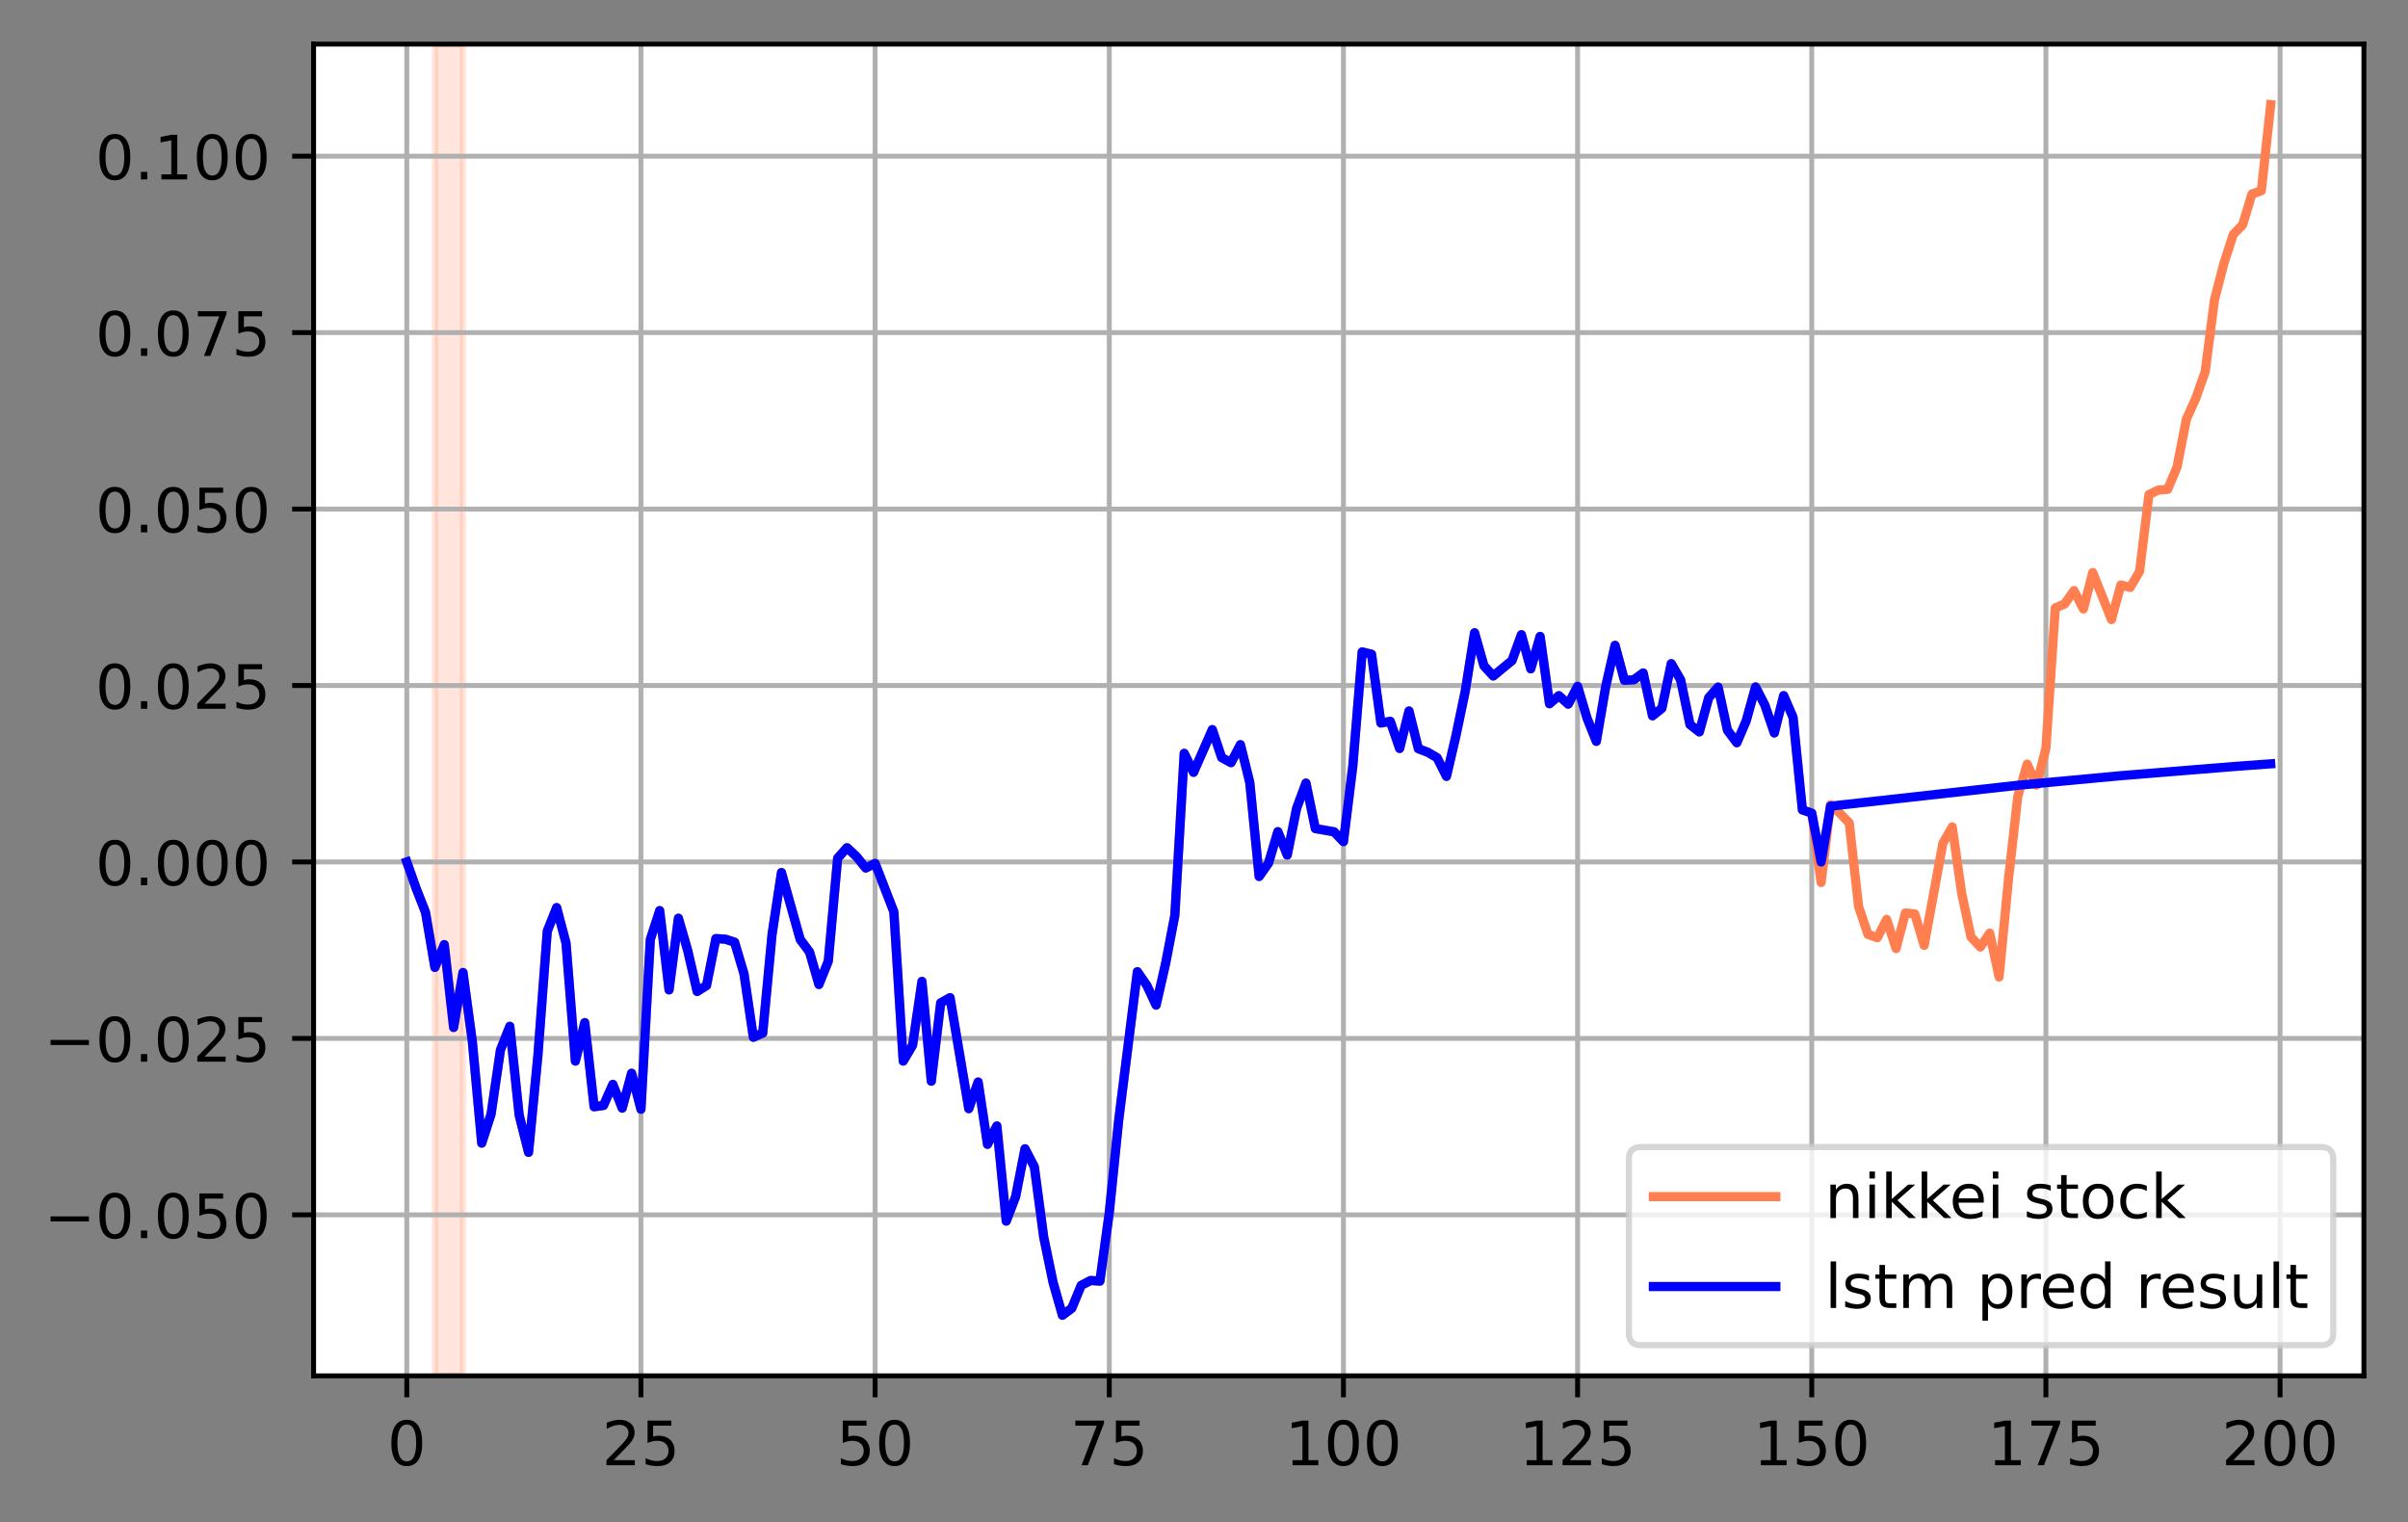 <?xml version="1.0" encoding="utf-8" standalone="no"?>
<!DOCTYPE svg PUBLIC "-//W3C//DTD SVG 1.1//EN"
  "http://www.w3.org/Graphics/SVG/1.1/DTD/svg11.dtd">
<!-- Created with matplotlib (https://matplotlib.org/) -->
<svg height="248.518pt" version="1.1" viewBox="0 0 393.208 248.518" width="393.208pt" xmlns="http://www.w3.org/2000/svg" xmlns:xlink="http://www.w3.org/1999/xlink">
 <rect x="0" y="0" width="393.208" height="248.518" fill="#808080" stroke="none"/>
 <defs>
  <style type="text/css">*{stroke-linecap:butt;stroke-linejoin:round;}</style>
 </defs>
 <g id="figure_1">
  <g id="patch_1">
   <path d="M 0 248.518 
L 393.208 248.518 
L 393.208 0 
L 0 0 
z
" style="fill:none;"/>
  </g>
  <g id="axes_1">
   <g id="patch_2">
    <path d="M 51.208 224.64 
L 386.008 224.64 
L 386.008 7.2 
L 51.208 7.2 
z
" style="fill:#ffffff;"/>
   </g>
   <g id="patch_3">
    <path clip-path="url(#pe53b221cca)" d="M 71.014 224.64 
L 71.014 7.2 
L 75.603 7.2 
L 75.603 224.64 
z
" style="fill:#ff7f50;opacity:0.2;stroke:#ff7f50;stroke-linejoin:miter;"/>
   </g>
   <g id="matplotlib.axis_1">
    <g id="xtick_1">
     <g id="line2d_1">
      <path clip-path="url(#pe53b221cca)" d="M 66.426 224.64 
L 66.426 7.2 
" style="fill:none;stroke:#b0b0b0;stroke-linecap:square;stroke-width:0.8;"/>
     </g>
     <g id="line2d_2">
      <defs>
       <path d="M 0 0 
L 0 3.5 
" id="m36c8642a55" style="stroke:#000000;stroke-width:0.8;"/>
      </defs>
      <g>
       <use style="stroke:#000000;stroke-width:0.8;" x="66.426" xlink:href="#m36c8642a55" y="224.64"/>
      </g>
     </g>
     <g id="text_1">
      <!-- 0 -->
      <g transform="translate(63.245 239.238)scale(0.1 -0.1)">
       <defs>
        <path d="M 31.781 66.406 
Q 24.172 66.406 20.328 58.906 
Q 16.5 51.422 16.5 36.375 
Q 16.5 21.391 20.328 13.891 
Q 24.172 6.391 31.781 6.391 
Q 39.453 6.391 43.281 13.891 
Q 47.125 21.391 47.125 36.375 
Q 47.125 51.422 43.281 58.906 
Q 39.453 66.406 31.781 66.406 
z
M 31.781 74.219 
Q 44.047 74.219 50.516 64.516 
Q 56.984 54.828 56.984 36.375 
Q 56.984 17.969 50.516 8.266 
Q 44.047 -1.422 31.781 -1.422 
Q 19.531 -1.422 13.062 8.266 
Q 6.594 17.969 6.594 36.375 
Q 6.594 54.828 13.062 64.516 
Q 19.531 74.219 31.781 74.219 
z
" id="DejaVuSans-48"/>
       </defs>
       <use xlink:href="#DejaVuSans-48"/>
      </g>
     </g>
    </g>
    <g id="xtick_2">
     <g id="line2d_3">
      <path clip-path="url(#pe53b221cca)" d="M 104.663 224.64 
L 104.663 7.2 
" style="fill:none;stroke:#b0b0b0;stroke-linecap:square;stroke-width:0.8;"/>
     </g>
     <g id="line2d_4">
      <g>
       <use style="stroke:#000000;stroke-width:0.8;" x="104.663" xlink:href="#m36c8642a55" y="224.64"/>
      </g>
     </g>
     <g id="text_2">
      <!-- 25 -->
      <g transform="translate(98.3 239.238)scale(0.1 -0.1)">
       <defs>
        <path d="M 19.188 8.297 
L 53.609 8.297 
L 53.609 0 
L 7.328 0 
L 7.328 8.297 
Q 12.938 14.109 22.625 23.891 
Q 32.328 33.688 34.812 36.531 
Q 39.547 41.844 41.422 45.531 
Q 43.312 49.219 43.312 52.781 
Q 43.312 58.594 39.234 62.25 
Q 35.156 65.922 28.609 65.922 
Q 23.969 65.922 18.812 64.312 
Q 13.672 62.703 7.812 59.422 
L 7.812 69.391 
Q 13.766 71.781 18.938 73 
Q 24.125 74.219 28.422 74.219 
Q 39.75 74.219 46.484 68.547 
Q 53.219 62.891 53.219 53.422 
Q 53.219 48.922 51.531 44.891 
Q 49.859 40.875 45.406 35.406 
Q 44.188 33.984 37.641 27.219 
Q 31.109 20.453 19.188 8.297 
z
" id="DejaVuSans-50"/>
        <path d="M 10.797 72.906 
L 49.516 72.906 
L 49.516 64.594 
L 19.828 64.594 
L 19.828 46.734 
Q 21.969 47.469 24.109 47.828 
Q 26.266 48.188 28.422 48.188 
Q 40.625 48.188 47.75 41.5 
Q 54.891 34.812 54.891 23.391 
Q 54.891 11.625 47.562 5.094 
Q 40.234 -1.422 26.906 -1.422 
Q 22.312 -1.422 17.547 -0.641 
Q 12.797 0.141 7.719 1.703 
L 7.719 11.625 
Q 12.109 9.234 16.797 8.062 
Q 21.484 6.891 26.703 6.891 
Q 35.156 6.891 40.078 11.328 
Q 45.016 15.766 45.016 23.391 
Q 45.016 31 40.078 35.438 
Q 35.156 39.891 26.703 39.891 
Q 22.75 39.891 18.812 39.016 
Q 14.891 38.141 10.797 36.281 
z
" id="DejaVuSans-53"/>
       </defs>
       <use xlink:href="#DejaVuSans-50"/>
       <use x="63.623" xlink:href="#DejaVuSans-53"/>
      </g>
     </g>
    </g>
    <g id="xtick_3">
     <g id="line2d_5">
      <path clip-path="url(#pe53b221cca)" d="M 142.899 224.64 
L 142.899 7.2 
" style="fill:none;stroke:#b0b0b0;stroke-linecap:square;stroke-width:0.8;"/>
     </g>
     <g id="line2d_6">
      <g>
       <use style="stroke:#000000;stroke-width:0.8;" x="142.899" xlink:href="#m36c8642a55" y="224.64"/>
      </g>
     </g>
     <g id="text_3">
      <!-- 50 -->
      <g transform="translate(136.537 239.238)scale(0.1 -0.1)">
       <use xlink:href="#DejaVuSans-53"/>
       <use x="63.623" xlink:href="#DejaVuSans-48"/>
      </g>
     </g>
    </g>
    <g id="xtick_4">
     <g id="line2d_7">
      <path clip-path="url(#pe53b221cca)" d="M 181.136 224.64 
L 181.136 7.2 
" style="fill:none;stroke:#b0b0b0;stroke-linecap:square;stroke-width:0.8;"/>
     </g>
     <g id="line2d_8">
      <g>
       <use style="stroke:#000000;stroke-width:0.8;" x="181.136" xlink:href="#m36c8642a55" y="224.64"/>
      </g>
     </g>
     <g id="text_4">
      <!-- 75 -->
      <g transform="translate(174.773 239.238)scale(0.1 -0.1)">
       <defs>
        <path d="M 8.203 72.906 
L 55.078 72.906 
L 55.078 68.703 
L 28.609 0 
L 18.312 0 
L 43.219 64.594 
L 8.203 64.594 
z
" id="DejaVuSans-55"/>
       </defs>
       <use xlink:href="#DejaVuSans-55"/>
       <use x="63.623" xlink:href="#DejaVuSans-53"/>
      </g>
     </g>
    </g>
    <g id="xtick_5">
     <g id="line2d_9">
      <path clip-path="url(#pe53b221cca)" d="M 219.373 224.64 
L 219.373 7.2 
" style="fill:none;stroke:#b0b0b0;stroke-linecap:square;stroke-width:0.8;"/>
     </g>
     <g id="line2d_10">
      <g>
       <use style="stroke:#000000;stroke-width:0.8;" x="219.373" xlink:href="#m36c8642a55" y="224.64"/>
      </g>
     </g>
     <g id="text_5">
      <!-- 100 -->
      <g transform="translate(209.829 239.238)scale(0.1 -0.1)">
       <defs>
        <path d="M 12.406 8.297 
L 28.516 8.297 
L 28.516 63.922 
L 10.984 60.406 
L 10.984 69.391 
L 28.422 72.906 
L 38.281 72.906 
L 38.281 8.297 
L 54.391 8.297 
L 54.391 0 
L 12.406 0 
z
" id="DejaVuSans-49"/>
       </defs>
       <use xlink:href="#DejaVuSans-49"/>
       <use x="63.623" xlink:href="#DejaVuSans-48"/>
       <use x="127.246" xlink:href="#DejaVuSans-48"/>
      </g>
     </g>
    </g>
    <g id="xtick_6">
     <g id="line2d_11">
      <path clip-path="url(#pe53b221cca)" d="M 257.609 224.64 
L 257.609 7.2 
" style="fill:none;stroke:#b0b0b0;stroke-linecap:square;stroke-width:0.8;"/>
     </g>
     <g id="line2d_12">
      <g>
       <use style="stroke:#000000;stroke-width:0.8;" x="257.609" xlink:href="#m36c8642a55" y="224.64"/>
      </g>
     </g>
     <g id="text_6">
      <!-- 125 -->
      <g transform="translate(248.065 239.238)scale(0.1 -0.1)">
       <use xlink:href="#DejaVuSans-49"/>
       <use x="63.623" xlink:href="#DejaVuSans-50"/>
       <use x="127.246" xlink:href="#DejaVuSans-53"/>
      </g>
     </g>
    </g>
    <g id="xtick_7">
     <g id="line2d_13">
      <path clip-path="url(#pe53b221cca)" d="M 295.846 224.64 
L 295.846 7.2 
" style="fill:none;stroke:#b0b0b0;stroke-linecap:square;stroke-width:0.8;"/>
     </g>
     <g id="line2d_14">
      <g>
       <use style="stroke:#000000;stroke-width:0.8;" x="295.846" xlink:href="#m36c8642a55" y="224.64"/>
      </g>
     </g>
     <g id="text_7">
      <!-- 150 -->
      <g transform="translate(286.302 239.238)scale(0.1 -0.1)">
       <use xlink:href="#DejaVuSans-49"/>
       <use x="63.623" xlink:href="#DejaVuSans-53"/>
       <use x="127.246" xlink:href="#DejaVuSans-48"/>
      </g>
     </g>
    </g>
    <g id="xtick_8">
     <g id="line2d_15">
      <path clip-path="url(#pe53b221cca)" d="M 334.082 224.64 
L 334.082 7.2 
" style="fill:none;stroke:#b0b0b0;stroke-linecap:square;stroke-width:0.8;"/>
     </g>
     <g id="line2d_16">
      <g>
       <use style="stroke:#000000;stroke-width:0.8;" x="334.082" xlink:href="#m36c8642a55" y="224.64"/>
      </g>
     </g>
     <g id="text_8">
      <!-- 175 -->
      <g transform="translate(324.539 239.238)scale(0.1 -0.1)">
       <use xlink:href="#DejaVuSans-49"/>
       <use x="63.623" xlink:href="#DejaVuSans-55"/>
       <use x="127.246" xlink:href="#DejaVuSans-53"/>
      </g>
     </g>
    </g>
    <g id="xtick_9">
     <g id="line2d_17">
      <path clip-path="url(#pe53b221cca)" d="M 372.319 224.64 
L 372.319 7.2 
" style="fill:none;stroke:#b0b0b0;stroke-linecap:square;stroke-width:0.8;"/>
     </g>
     <g id="line2d_18">
      <g>
       <use style="stroke:#000000;stroke-width:0.8;" x="372.319" xlink:href="#m36c8642a55" y="224.64"/>
      </g>
     </g>
     <g id="text_9">
      <!-- 200 -->
      <g transform="translate(362.775 239.238)scale(0.1 -0.1)">
       <use xlink:href="#DejaVuSans-50"/>
       <use x="63.623" xlink:href="#DejaVuSans-48"/>
       <use x="127.246" xlink:href="#DejaVuSans-48"/>
      </g>
     </g>
    </g>
   </g>
   <g id="matplotlib.axis_2">
    <g id="ytick_1">
     <g id="line2d_19">
      <path clip-path="url(#pe53b221cca)" d="M 51.208 198.358 
L 386.008 198.358 
" style="fill:none;stroke:#b0b0b0;stroke-linecap:square;stroke-width:0.8;"/>
     </g>
     <g id="line2d_20">
      <defs>
       <path d="M 0 0 
L -3.5 0 
" id="m8a2bafa683" style="stroke:#000000;stroke-width:0.8;"/>
      </defs>
      <g>
       <use style="stroke:#000000;stroke-width:0.8;" x="51.208" xlink:href="#m8a2bafa683" y="198.358"/>
      </g>
     </g>
     <g id="text_10">
      <!-- −0.050 -->
      <g transform="translate(7.2 202.157)scale(0.1 -0.1)">
       <defs>
        <path d="M 10.594 35.5 
L 73.188 35.5 
L 73.188 27.203 
L 10.594 27.203 
z
" id="DejaVuSans-8722"/>
        <path d="M 10.688 12.406 
L 21 12.406 
L 21 0 
L 10.688 0 
z
" id="DejaVuSans-46"/>
       </defs>
       <use xlink:href="#DejaVuSans-8722"/>
       <use x="83.789" xlink:href="#DejaVuSans-48"/>
       <use x="147.412" xlink:href="#DejaVuSans-46"/>
       <use x="179.199" xlink:href="#DejaVuSans-48"/>
       <use x="242.822" xlink:href="#DejaVuSans-53"/>
       <use x="306.445" xlink:href="#DejaVuSans-48"/>
      </g>
     </g>
    </g>
    <g id="ytick_2">
     <g id="line2d_21">
      <path clip-path="url(#pe53b221cca)" d="M 51.208 169.548 
L 386.008 169.548 
" style="fill:none;stroke:#b0b0b0;stroke-linecap:square;stroke-width:0.8;"/>
     </g>
     <g id="line2d_22">
      <g>
       <use style="stroke:#000000;stroke-width:0.8;" x="51.208" xlink:href="#m8a2bafa683" y="169.548"/>
      </g>
     </g>
     <g id="text_11">
      <!-- −0.025 -->
      <g transform="translate(7.2 173.347)scale(0.1 -0.1)">
       <use xlink:href="#DejaVuSans-8722"/>
       <use x="83.789" xlink:href="#DejaVuSans-48"/>
       <use x="147.412" xlink:href="#DejaVuSans-46"/>
       <use x="179.199" xlink:href="#DejaVuSans-48"/>
       <use x="242.822" xlink:href="#DejaVuSans-50"/>
       <use x="306.445" xlink:href="#DejaVuSans-53"/>
      </g>
     </g>
    </g>
    <g id="ytick_3">
     <g id="line2d_23">
      <path clip-path="url(#pe53b221cca)" d="M 51.208 140.738 
L 386.008 140.738 
" style="fill:none;stroke:#b0b0b0;stroke-linecap:square;stroke-width:0.8;"/>
     </g>
     <g id="line2d_24">
      <g>
       <use style="stroke:#000000;stroke-width:0.8;" x="51.208" xlink:href="#m8a2bafa683" y="140.738"/>
      </g>
     </g>
     <g id="text_12">
      <!-- 0.000 -->
      <g transform="translate(15.58 144.537)scale(0.1 -0.1)">
       <use xlink:href="#DejaVuSans-48"/>
       <use x="63.623" xlink:href="#DejaVuSans-46"/>
       <use x="95.41" xlink:href="#DejaVuSans-48"/>
       <use x="159.033" xlink:href="#DejaVuSans-48"/>
       <use x="222.656" xlink:href="#DejaVuSans-48"/>
      </g>
     </g>
    </g>
    <g id="ytick_4">
     <g id="line2d_25">
      <path clip-path="url(#pe53b221cca)" d="M 51.208 111.928 
L 386.008 111.928 
" style="fill:none;stroke:#b0b0b0;stroke-linecap:square;stroke-width:0.8;"/>
     </g>
     <g id="line2d_26">
      <g>
       <use style="stroke:#000000;stroke-width:0.8;" x="51.208" xlink:href="#m8a2bafa683" y="111.928"/>
      </g>
     </g>
     <g id="text_13">
      <!-- 0.025 -->
      <g transform="translate(15.58 115.727)scale(0.1 -0.1)">
       <use xlink:href="#DejaVuSans-48"/>
       <use x="63.623" xlink:href="#DejaVuSans-46"/>
       <use x="95.41" xlink:href="#DejaVuSans-48"/>
       <use x="159.033" xlink:href="#DejaVuSans-50"/>
       <use x="222.656" xlink:href="#DejaVuSans-53"/>
      </g>
     </g>
    </g>
    <g id="ytick_5">
     <g id="line2d_27">
      <path clip-path="url(#pe53b221cca)" d="M 51.208 83.118 
L 386.008 83.118 
" style="fill:none;stroke:#b0b0b0;stroke-linecap:square;stroke-width:0.8;"/>
     </g>
     <g id="line2d_28">
      <g>
       <use style="stroke:#000000;stroke-width:0.8;" x="51.208" xlink:href="#m8a2bafa683" y="83.118"/>
      </g>
     </g>
     <g id="text_14">
      <!-- 0.050 -->
      <g transform="translate(15.58 86.917)scale(0.1 -0.1)">
       <use xlink:href="#DejaVuSans-48"/>
       <use x="63.623" xlink:href="#DejaVuSans-46"/>
       <use x="95.41" xlink:href="#DejaVuSans-48"/>
       <use x="159.033" xlink:href="#DejaVuSans-53"/>
       <use x="222.656" xlink:href="#DejaVuSans-48"/>
      </g>
     </g>
    </g>
    <g id="ytick_6">
     <g id="line2d_29">
      <path clip-path="url(#pe53b221cca)" d="M 51.208 54.308 
L 386.008 54.308 
" style="fill:none;stroke:#b0b0b0;stroke-linecap:square;stroke-width:0.8;"/>
     </g>
     <g id="line2d_30">
      <g>
       <use style="stroke:#000000;stroke-width:0.8;" x="51.208" xlink:href="#m8a2bafa683" y="54.308"/>
      </g>
     </g>
     <g id="text_15">
      <!-- 0.075 -->
      <g transform="translate(15.58 58.107)scale(0.1 -0.1)">
       <use xlink:href="#DejaVuSans-48"/>
       <use x="63.623" xlink:href="#DejaVuSans-46"/>
       <use x="95.41" xlink:href="#DejaVuSans-48"/>
       <use x="159.033" xlink:href="#DejaVuSans-55"/>
       <use x="222.656" xlink:href="#DejaVuSans-53"/>
      </g>
     </g>
    </g>
    <g id="ytick_7">
     <g id="line2d_31">
      <path clip-path="url(#pe53b221cca)" d="M 51.208 25.498 
L 386.008 25.498 
" style="fill:none;stroke:#b0b0b0;stroke-linecap:square;stroke-width:0.8;"/>
     </g>
     <g id="line2d_32">
      <g>
       <use style="stroke:#000000;stroke-width:0.8;" x="51.208" xlink:href="#m8a2bafa683" y="25.498"/>
      </g>
     </g>
     <g id="text_16">
      <!-- 0.100 -->
      <g transform="translate(15.58 29.298)scale(0.1 -0.1)">
       <use xlink:href="#DejaVuSans-48"/>
       <use x="63.623" xlink:href="#DejaVuSans-46"/>
       <use x="95.41" xlink:href="#DejaVuSans-49"/>
       <use x="159.033" xlink:href="#DejaVuSans-48"/>
       <use x="222.656" xlink:href="#DejaVuSans-48"/>
      </g>
     </g>
    </g>
   </g>
   <g id="line2d_33">
    <path clip-path="url(#pe53b221cca)" d="M 66.426 140.738 
L 67.955 145.059 
L 69.485 148.962 
L 71.014 157.954 
L 72.544 154.235 
L 74.073 167.76 
L 75.603 158.787 
L 77.132 170.081 
L 78.662 186.649 
L 80.191 181.895 
L 81.721 171.433 
L 83.25 167.572 
L 84.78 182.091 
L 86.309 188.152 
L 87.839 172.301 
L 89.368 152.017 
L 90.897 148.193 
L 92.427 153.989 
L 93.956 173.251 
L 95.486 166.973 
L 97.015 180.706 
L 98.545 180.493 
L 100.074 177.052 
L 101.604 180.93 
L 103.133 175.236 
L 104.663 181.113 
L 106.192 153.396 
L 107.722 148.678 
L 109.251 161.627 
L 110.78 149.924 
L 112.31 155.243 
L 113.839 161.884 
L 115.369 160.916 
L 116.898 153.249 
L 118.428 153.341 
L 119.957 153.836 
L 121.487 159.007 
L 123.016 169.362 
L 124.546 168.684 
L 126.075 152.537 
L 127.605 142.465 
L 130.664 153.384 
L 132.193 155.442 
L 133.722 160.742 
L 135.252 156.946 
L 136.781 140.123 
L 138.311 138.41 
L 139.84 139.836 
L 141.37 141.725 
L 142.899 140.974 
L 145.958 148.871 
L 147.488 173.249 
L 149.017 170.665 
L 150.547 160.242 
L 152.076 176.53 
L 153.606 163.751 
L 155.135 162.892 
L 158.194 181.019 
L 159.723 176.669 
L 161.253 186.842 
L 162.782 183.842 
L 164.312 199.381 
L 165.841 195.407 
L 167.371 187.57 
L 168.9 190.511 
L 170.43 201.995 
L 171.959 209.392 
L 173.489 214.756 
L 175.018 213.602 
L 176.548 209.877 
L 178.077 209.077 
L 179.606 209.177 
L 181.136 197.988 
L 182.665 182.982 
L 185.724 158.66 
L 187.254 160.869 
L 188.783 164.112 
L 190.313 157.42 
L 191.842 149.469 
L 193.372 123.003 
L 194.901 126.103 
L 197.96 119.131 
L 199.489 123.697 
L 201.019 124.524 
L 202.548 121.585 
L 204.078 127.757 
L 205.607 143.108 
L 207.137 140.938 
L 208.666 135.791 
L 210.196 139.614 
L 211.725 131.985 
L 213.255 127.86 
L 214.784 135.287 
L 217.843 135.816 
L 219.373 137.42 
L 220.902 125.101 
L 222.431 106.443 
L 223.961 106.823 
L 225.49 118.051 
L 227.02 117.774 
L 228.549 122.206 
L 230.079 116.089 
L 231.608 122.246 
L 233.138 122.824 
L 234.667 123.72 
L 236.197 126.76 
L 237.726 120.206 
L 239.256 112.885 
L 240.785 103.318 
L 242.315 108.707 
L 243.844 110.37 
L 246.903 107.85 
L 248.432 103.631 
L 249.962 109.199 
L 251.491 103.913 
L 253.021 114.903 
L 254.55 113.587 
L 256.08 114.967 
L 257.609 112.068 
L 259.139 117.219 
L 260.668 121.04 
L 262.198 112.107 
L 263.727 105.372 
L 265.257 111.083 
L 266.786 110.999 
L 268.315 109.879 
L 269.845 116.875 
L 271.374 115.642 
L 272.904 108.365 
L 274.433 111.003 
L 275.963 118.3 
L 277.492 119.504 
L 279.022 113.919 
L 280.551 112.185 
L 282.081 119.231 
L 283.61 121.27 
L 285.14 117.705 
L 286.669 112.162 
L 288.198 115.148 
L 289.728 119.673 
L 291.257 113.582 
L 292.787 117.104 
L 294.316 132.237 
L 295.846 132.764 
L 297.375 144.094 
L 298.905 131.378 
L 300.434 132.791 
L 301.964 134.359 
L 303.493 148.016 
L 305.023 152.561 
L 306.552 153.108 
L 308.082 150.12 
L 309.611 154.876 
L 311.14 149.063 
L 312.67 149.222 
L 314.199 154.36 
L 317.258 137.675 
L 318.788 135.015 
L 320.317 145.791 
L 321.847 152.992 
L 323.376 154.629 
L 324.906 152.362 
L 326.435 159.519 
L 327.965 143.584 
L 329.494 130.007 
L 331.024 124.761 
L 332.553 128.194 
L 334.082 122.192 
L 335.612 99.262 
L 337.141 98.61 
L 338.671 96.433 
L 340.2 99.434 
L 341.73 93.486 
L 344.789 101.163 
L 346.318 95.514 
L 347.848 95.915 
L 349.377 93.298 
L 350.907 80.754 
L 352.436 80.013 
L 353.966 79.902 
L 355.495 76.246 
L 357.024 68.436 
L 358.554 65.039 
L 360.083 60.719 
L 361.613 48.929 
L 363.142 43.026 
L 364.672 38.288 
L 366.201 36.704 
L 367.731 31.677 
L 369.26 31.141 
L 370.79 17.084 
L 370.79 17.084 
" style="fill:none;stroke:#ff7f50;stroke-linecap:square;stroke-width:1.5;"/>
   </g>
   <g id="line2d_34">
    <path clip-path="url(#pe53b221cca)" d="M 66.426 140.738 
L 67.955 145.059 
L 69.485 148.962 
L 71.014 157.954 
L 72.544 154.235 
L 74.073 167.76 
L 75.603 158.787 
L 77.132 170.081 
L 78.662 186.649 
L 80.191 181.895 
L 81.721 171.433 
L 83.25 167.572 
L 84.78 182.091 
L 86.309 188.152 
L 87.839 172.301 
L 89.368 152.017 
L 90.897 148.193 
L 92.427 153.989 
L 93.956 173.251 
L 95.486 166.973 
L 97.015 180.706 
L 98.545 180.493 
L 100.074 177.052 
L 101.604 180.93 
L 103.133 175.236 
L 104.663 181.113 
L 106.192 153.396 
L 107.722 148.678 
L 109.251 161.627 
L 110.78 149.924 
L 112.31 155.243 
L 113.839 161.884 
L 115.369 160.916 
L 116.898 153.249 
L 118.428 153.341 
L 119.957 153.836 
L 121.487 159.007 
L 123.016 169.362 
L 124.546 168.684 
L 126.075 152.537 
L 127.605 142.465 
L 130.664 153.384 
L 132.193 155.442 
L 133.722 160.742 
L 135.252 156.946 
L 136.781 140.123 
L 138.311 138.41 
L 139.84 139.836 
L 141.37 141.725 
L 142.899 140.974 
L 145.958 148.871 
L 147.488 173.249 
L 149.017 170.665 
L 150.547 160.242 
L 152.076 176.53 
L 153.606 163.751 
L 155.135 162.892 
L 158.194 181.019 
L 159.723 176.669 
L 161.253 186.842 
L 162.782 183.842 
L 164.312 199.381 
L 165.841 195.407 
L 167.371 187.57 
L 168.9 190.511 
L 170.43 201.995 
L 171.959 209.392 
L 173.489 214.756 
L 175.018 213.602 
L 176.548 209.877 
L 178.077 209.077 
L 179.606 209.177 
L 181.136 197.988 
L 182.665 182.982 
L 185.724 158.66 
L 187.254 160.869 
L 188.783 164.112 
L 190.313 157.42 
L 191.842 149.469 
L 193.372 123.003 
L 194.901 126.103 
L 197.96 119.131 
L 199.489 123.697 
L 201.019 124.524 
L 202.548 121.585 
L 204.078 127.757 
L 205.607 143.108 
L 207.137 140.938 
L 208.666 135.791 
L 210.196 139.614 
L 211.725 131.985 
L 213.255 127.86 
L 214.784 135.287 
L 217.843 135.816 
L 219.373 137.42 
L 220.902 125.101 
L 222.431 106.443 
L 223.961 106.823 
L 225.49 118.051 
L 227.02 117.774 
L 228.549 122.206 
L 230.079 116.089 
L 231.608 122.246 
L 233.138 122.824 
L 234.667 123.72 
L 236.197 126.76 
L 237.726 120.206 
L 239.256 112.885 
L 240.785 103.318 
L 242.315 108.707 
L 243.844 110.37 
L 246.903 107.85 
L 248.432 103.631 
L 249.962 109.199 
L 251.491 103.913 
L 253.021 114.903 
L 254.55 113.587 
L 256.08 114.967 
L 257.609 112.068 
L 259.139 117.219 
L 260.668 121.04 
L 262.198 112.107 
L 263.727 105.372 
L 265.257 111.083 
L 266.786 110.999 
L 268.315 109.879 
L 269.845 116.875 
L 271.374 115.642 
L 272.904 108.365 
L 274.433 111.003 
L 275.963 118.3 
L 277.492 119.504 
L 279.022 113.919 
L 280.551 112.185 
L 282.081 119.231 
L 283.61 121.27 
L 285.14 117.705 
L 286.669 112.162 
L 288.198 115.148 
L 289.728 119.673 
L 291.257 113.582 
L 292.787 117.104 
L 294.316 132.237 
L 295.846 132.764 
L 297.375 140.738 
L 298.905 131.626 
L 329.494 128.219 
L 346.318 126.652 
L 364.672 125.164 
L 370.79 124.714 
L 370.79 124.714 
" style="fill:none;stroke:#0000ff;stroke-linecap:square;stroke-width:1.5;"/>
   </g>
   <g id="patch_4">
    <path d="M 51.208 224.64 
L 51.208 7.2 
" style="fill:none;stroke:#000000;stroke-linecap:square;stroke-linejoin:miter;stroke-width:0.8;"/>
   </g>
   <g id="patch_5">
    <path d="M 386.008 224.64 
L 386.008 7.2 
" style="fill:none;stroke:#000000;stroke-linecap:square;stroke-linejoin:miter;stroke-width:0.8;"/>
   </g>
   <g id="patch_6">
    <path d="M 51.208 224.64 
L 386.008 224.64 
" style="fill:none;stroke:#000000;stroke-linecap:square;stroke-linejoin:miter;stroke-width:0.8;"/>
   </g>
   <g id="patch_7">
    <path d="M 51.208 7.2 
L 386.008 7.2 
" style="fill:none;stroke:#000000;stroke-linecap:square;stroke-linejoin:miter;stroke-width:0.8;"/>
   </g>
   <g id="legend_1">
    <g id="patch_8">
     <path d="M 267.983 219.64 
L 379.008 219.64 
Q 381.008 219.64 381.008 217.64 
L 381.008 189.284 
Q 381.008 187.284 379.008 187.284 
L 267.983 187.284 
Q 265.983 187.284 265.983 189.284 
L 265.983 217.64 
Q 265.983 219.64 267.983 219.64 
z
" style="fill:#ffffff;opacity:0.8;stroke:#cccccc;stroke-linejoin:miter;"/>
    </g>
    <g id="line2d_35">
     <path d="M 269.983 195.382 
L 289.983 195.382 
" style="fill:none;stroke:#ff7f50;stroke-linecap:square;stroke-width:1.5;"/>
    </g>
    <g id="line2d_36"/>
    <g id="text_17">
     <!-- nikkei stock -->
     <g transform="translate(297.983 198.882)scale(0.1 -0.1)">
      <defs>
       <path d="M 54.891 33.016 
L 54.891 0 
L 45.906 0 
L 45.906 32.719 
Q 45.906 40.484 42.875 44.328 
Q 39.844 48.188 33.797 48.188 
Q 26.516 48.188 22.312 43.547 
Q 18.109 38.922 18.109 30.906 
L 18.109 0 
L 9.078 0 
L 9.078 54.688 
L 18.109 54.688 
L 18.109 46.188 
Q 21.344 51.125 25.703 53.562 
Q 30.078 56 35.797 56 
Q 45.219 56 50.047 50.172 
Q 54.891 44.344 54.891 33.016 
z
" id="DejaVuSans-110"/>
       <path d="M 9.422 54.688 
L 18.406 54.688 
L 18.406 0 
L 9.422 0 
z
M 9.422 75.984 
L 18.406 75.984 
L 18.406 64.594 
L 9.422 64.594 
z
" id="DejaVuSans-105"/>
       <path d="M 9.078 75.984 
L 18.109 75.984 
L 18.109 31.109 
L 44.922 54.688 
L 56.391 54.688 
L 27.391 29.109 
L 57.625 0 
L 45.906 0 
L 18.109 26.703 
L 18.109 0 
L 9.078 0 
z
" id="DejaVuSans-107"/>
       <path d="M 56.203 29.594 
L 56.203 25.203 
L 14.891 25.203 
Q 15.484 15.922 20.484 11.062 
Q 25.484 6.203 34.422 6.203 
Q 39.594 6.203 44.453 7.469 
Q 49.312 8.734 54.109 11.281 
L 54.109 2.781 
Q 49.266 0.734 44.188 -0.344 
Q 39.109 -1.422 33.891 -1.422 
Q 20.797 -1.422 13.156 6.188 
Q 5.516 13.812 5.516 26.812 
Q 5.516 40.234 12.766 48.109 
Q 20.016 56 32.328 56 
Q 43.359 56 49.781 48.891 
Q 56.203 41.797 56.203 29.594 
z
M 47.219 32.234 
Q 47.125 39.594 43.094 43.984 
Q 39.062 48.391 32.422 48.391 
Q 24.906 48.391 20.391 44.141 
Q 15.875 39.891 15.188 32.172 
z
" id="DejaVuSans-101"/>
       <path id="DejaVuSans-32"/>
       <path d="M 44.281 53.078 
L 44.281 44.578 
Q 40.484 46.531 36.375 47.5 
Q 32.281 48.484 27.875 48.484 
Q 21.188 48.484 17.844 46.438 
Q 14.5 44.391 14.5 40.281 
Q 14.5 37.156 16.891 35.375 
Q 19.281 33.594 26.516 31.984 
L 29.594 31.297 
Q 39.156 29.25 43.188 25.516 
Q 47.219 21.781 47.219 15.094 
Q 47.219 7.469 41.188 3.016 
Q 35.156 -1.422 24.609 -1.422 
Q 20.219 -1.422 15.453 -0.562 
Q 10.688 0.297 5.422 2 
L 5.422 11.281 
Q 10.406 8.688 15.234 7.391 
Q 20.062 6.109 24.812 6.109 
Q 31.156 6.109 34.562 8.281 
Q 37.984 10.453 37.984 14.406 
Q 37.984 18.062 35.516 20.016 
Q 33.062 21.969 24.703 23.781 
L 21.578 24.516 
Q 13.234 26.266 9.516 29.906 
Q 5.812 33.547 5.812 39.891 
Q 5.812 47.609 11.281 51.797 
Q 16.75 56 26.812 56 
Q 31.781 56 36.172 55.266 
Q 40.578 54.547 44.281 53.078 
z
" id="DejaVuSans-115"/>
       <path d="M 18.312 70.219 
L 18.312 54.688 
L 36.812 54.688 
L 36.812 47.703 
L 18.312 47.703 
L 18.312 18.016 
Q 18.312 11.328 20.141 9.422 
Q 21.969 7.516 27.594 7.516 
L 36.812 7.516 
L 36.812 0 
L 27.594 0 
Q 17.188 0 13.234 3.875 
Q 9.281 7.766 9.281 18.016 
L 9.281 47.703 
L 2.688 47.703 
L 2.688 54.688 
L 9.281 54.688 
L 9.281 70.219 
z
" id="DejaVuSans-116"/>
       <path d="M 30.609 48.391 
Q 23.391 48.391 19.188 42.75 
Q 14.984 37.109 14.984 27.297 
Q 14.984 17.484 19.156 11.844 
Q 23.344 6.203 30.609 6.203 
Q 37.797 6.203 41.984 11.859 
Q 46.188 17.531 46.188 27.297 
Q 46.188 37.016 41.984 42.703 
Q 37.797 48.391 30.609 48.391 
z
M 30.609 56 
Q 42.328 56 49.016 48.375 
Q 55.719 40.766 55.719 27.297 
Q 55.719 13.875 49.016 6.219 
Q 42.328 -1.422 30.609 -1.422 
Q 18.844 -1.422 12.172 6.219 
Q 5.516 13.875 5.516 27.297 
Q 5.516 40.766 12.172 48.375 
Q 18.844 56 30.609 56 
z
" id="DejaVuSans-111"/>
       <path d="M 48.781 52.594 
L 48.781 44.188 
Q 44.969 46.297 41.141 47.344 
Q 37.312 48.391 33.406 48.391 
Q 24.656 48.391 19.812 42.844 
Q 14.984 37.312 14.984 27.297 
Q 14.984 17.281 19.812 11.734 
Q 24.656 6.203 33.406 6.203 
Q 37.312 6.203 41.141 7.25 
Q 44.969 8.297 48.781 10.406 
L 48.781 2.094 
Q 45.016 0.344 40.984 -0.531 
Q 36.969 -1.422 32.422 -1.422 
Q 20.062 -1.422 12.781 6.344 
Q 5.516 14.109 5.516 27.297 
Q 5.516 40.672 12.859 48.328 
Q 20.219 56 33.016 56 
Q 37.156 56 41.109 55.141 
Q 45.062 54.297 48.781 52.594 
z
" id="DejaVuSans-99"/>
      </defs>
      <use xlink:href="#DejaVuSans-110"/>
      <use x="63.379" xlink:href="#DejaVuSans-105"/>
      <use x="91.162" xlink:href="#DejaVuSans-107"/>
      <use x="149.072" xlink:href="#DejaVuSans-107"/>
      <use x="203.357" xlink:href="#DejaVuSans-101"/>
      <use x="264.881" xlink:href="#DejaVuSans-105"/>
      <use x="292.664" xlink:href="#DejaVuSans-32"/>
      <use x="324.451" xlink:href="#DejaVuSans-115"/>
      <use x="376.551" xlink:href="#DejaVuSans-116"/>
      <use x="415.76" xlink:href="#DejaVuSans-111"/>
      <use x="476.941" xlink:href="#DejaVuSans-99"/>
      <use x="531.922" xlink:href="#DejaVuSans-107"/>
     </g>
    </g>
    <g id="line2d_37">
     <path d="M 269.983 210.06 
L 289.983 210.06 
" style="fill:none;stroke:#0000ff;stroke-linecap:square;stroke-width:1.5;"/>
    </g>
    <g id="line2d_38"/>
    <g id="text_18">
     <!-- lstm pred result -->
     <g transform="translate(297.983 213.56)scale(0.1 -0.1)">
      <defs>
       <path d="M 9.422 75.984 
L 18.406 75.984 
L 18.406 0 
L 9.422 0 
z
" id="DejaVuSans-108"/>
       <path d="M 52 44.188 
Q 55.375 50.25 60.062 53.125 
Q 64.75 56 71.094 56 
Q 79.641 56 84.281 50.016 
Q 88.922 44.047 88.922 33.016 
L 88.922 0 
L 79.891 0 
L 79.891 32.719 
Q 79.891 40.578 77.094 44.375 
Q 74.312 48.188 68.609 48.188 
Q 61.625 48.188 57.562 43.547 
Q 53.516 38.922 53.516 30.906 
L 53.516 0 
L 44.484 0 
L 44.484 32.719 
Q 44.484 40.625 41.703 44.406 
Q 38.922 48.188 33.109 48.188 
Q 26.219 48.188 22.156 43.531 
Q 18.109 38.875 18.109 30.906 
L 18.109 0 
L 9.078 0 
L 9.078 54.688 
L 18.109 54.688 
L 18.109 46.188 
Q 21.188 51.219 25.484 53.609 
Q 29.781 56 35.688 56 
Q 41.656 56 45.828 52.969 
Q 50 49.953 52 44.188 
z
" id="DejaVuSans-109"/>
       <path d="M 18.109 8.203 
L 18.109 -20.797 
L 9.078 -20.797 
L 9.078 54.688 
L 18.109 54.688 
L 18.109 46.391 
Q 20.953 51.266 25.266 53.625 
Q 29.594 56 35.594 56 
Q 45.562 56 51.781 48.094 
Q 58.016 40.188 58.016 27.297 
Q 58.016 14.406 51.781 6.484 
Q 45.562 -1.422 35.594 -1.422 
Q 29.594 -1.422 25.266 0.953 
Q 20.953 3.328 18.109 8.203 
z
M 48.688 27.297 
Q 48.688 37.203 44.609 42.844 
Q 40.531 48.484 33.406 48.484 
Q 26.266 48.484 22.188 42.844 
Q 18.109 37.203 18.109 27.297 
Q 18.109 17.391 22.188 11.75 
Q 26.266 6.109 33.406 6.109 
Q 40.531 6.109 44.609 11.75 
Q 48.688 17.391 48.688 27.297 
z
" id="DejaVuSans-112"/>
       <path d="M 41.109 46.297 
Q 39.594 47.172 37.812 47.578 
Q 36.031 48 33.891 48 
Q 26.266 48 22.188 43.047 
Q 18.109 38.094 18.109 28.812 
L 18.109 0 
L 9.078 0 
L 9.078 54.688 
L 18.109 54.688 
L 18.109 46.188 
Q 20.953 51.172 25.484 53.578 
Q 30.031 56 36.531 56 
Q 37.453 56 38.578 55.875 
Q 39.703 55.766 41.062 55.516 
z
" id="DejaVuSans-114"/>
       <path d="M 45.406 46.391 
L 45.406 75.984 
L 54.391 75.984 
L 54.391 0 
L 45.406 0 
L 45.406 8.203 
Q 42.578 3.328 38.25 0.953 
Q 33.938 -1.422 27.875 -1.422 
Q 17.969 -1.422 11.734 6.484 
Q 5.516 14.406 5.516 27.297 
Q 5.516 40.188 11.734 48.094 
Q 17.969 56 27.875 56 
Q 33.938 56 38.25 53.625 
Q 42.578 51.266 45.406 46.391 
z
M 14.797 27.297 
Q 14.797 17.391 18.875 11.75 
Q 22.953 6.109 30.078 6.109 
Q 37.203 6.109 41.297 11.75 
Q 45.406 17.391 45.406 27.297 
Q 45.406 37.203 41.297 42.844 
Q 37.203 48.484 30.078 48.484 
Q 22.953 48.484 18.875 42.844 
Q 14.797 37.203 14.797 27.297 
z
" id="DejaVuSans-100"/>
       <path d="M 8.5 21.578 
L 8.5 54.688 
L 17.484 54.688 
L 17.484 21.922 
Q 17.484 14.156 20.5 10.266 
Q 23.531 6.391 29.594 6.391 
Q 36.859 6.391 41.078 11.031 
Q 45.312 15.672 45.312 23.688 
L 45.312 54.688 
L 54.297 54.688 
L 54.297 0 
L 45.312 0 
L 45.312 8.406 
Q 42.047 3.422 37.719 1 
Q 33.406 -1.422 27.688 -1.422 
Q 18.266 -1.422 13.375 4.438 
Q 8.5 10.297 8.5 21.578 
z
M 31.109 56 
z
" id="DejaVuSans-117"/>
      </defs>
      <use xlink:href="#DejaVuSans-108"/>
      <use x="27.783" xlink:href="#DejaVuSans-115"/>
      <use x="79.883" xlink:href="#DejaVuSans-116"/>
      <use x="119.092" xlink:href="#DejaVuSans-109"/>
      <use x="216.504" xlink:href="#DejaVuSans-32"/>
      <use x="248.291" xlink:href="#DejaVuSans-112"/>
      <use x="311.768" xlink:href="#DejaVuSans-114"/>
      <use x="350.631" xlink:href="#DejaVuSans-101"/>
      <use x="412.154" xlink:href="#DejaVuSans-100"/>
      <use x="475.631" xlink:href="#DejaVuSans-32"/>
      <use x="507.418" xlink:href="#DejaVuSans-114"/>
      <use x="546.281" xlink:href="#DejaVuSans-101"/>
      <use x="607.805" xlink:href="#DejaVuSans-115"/>
      <use x="659.904" xlink:href="#DejaVuSans-117"/>
      <use x="723.283" xlink:href="#DejaVuSans-108"/>
      <use x="751.066" xlink:href="#DejaVuSans-116"/>
     </g>
    </g>
   </g>
  </g>
 </g>
 <defs>
  <clipPath id="pe53b221cca">
   <rect height="217.44" width="334.8" x="51.208" y="7.2"/>
  </clipPath>
 </defs>
</svg>
